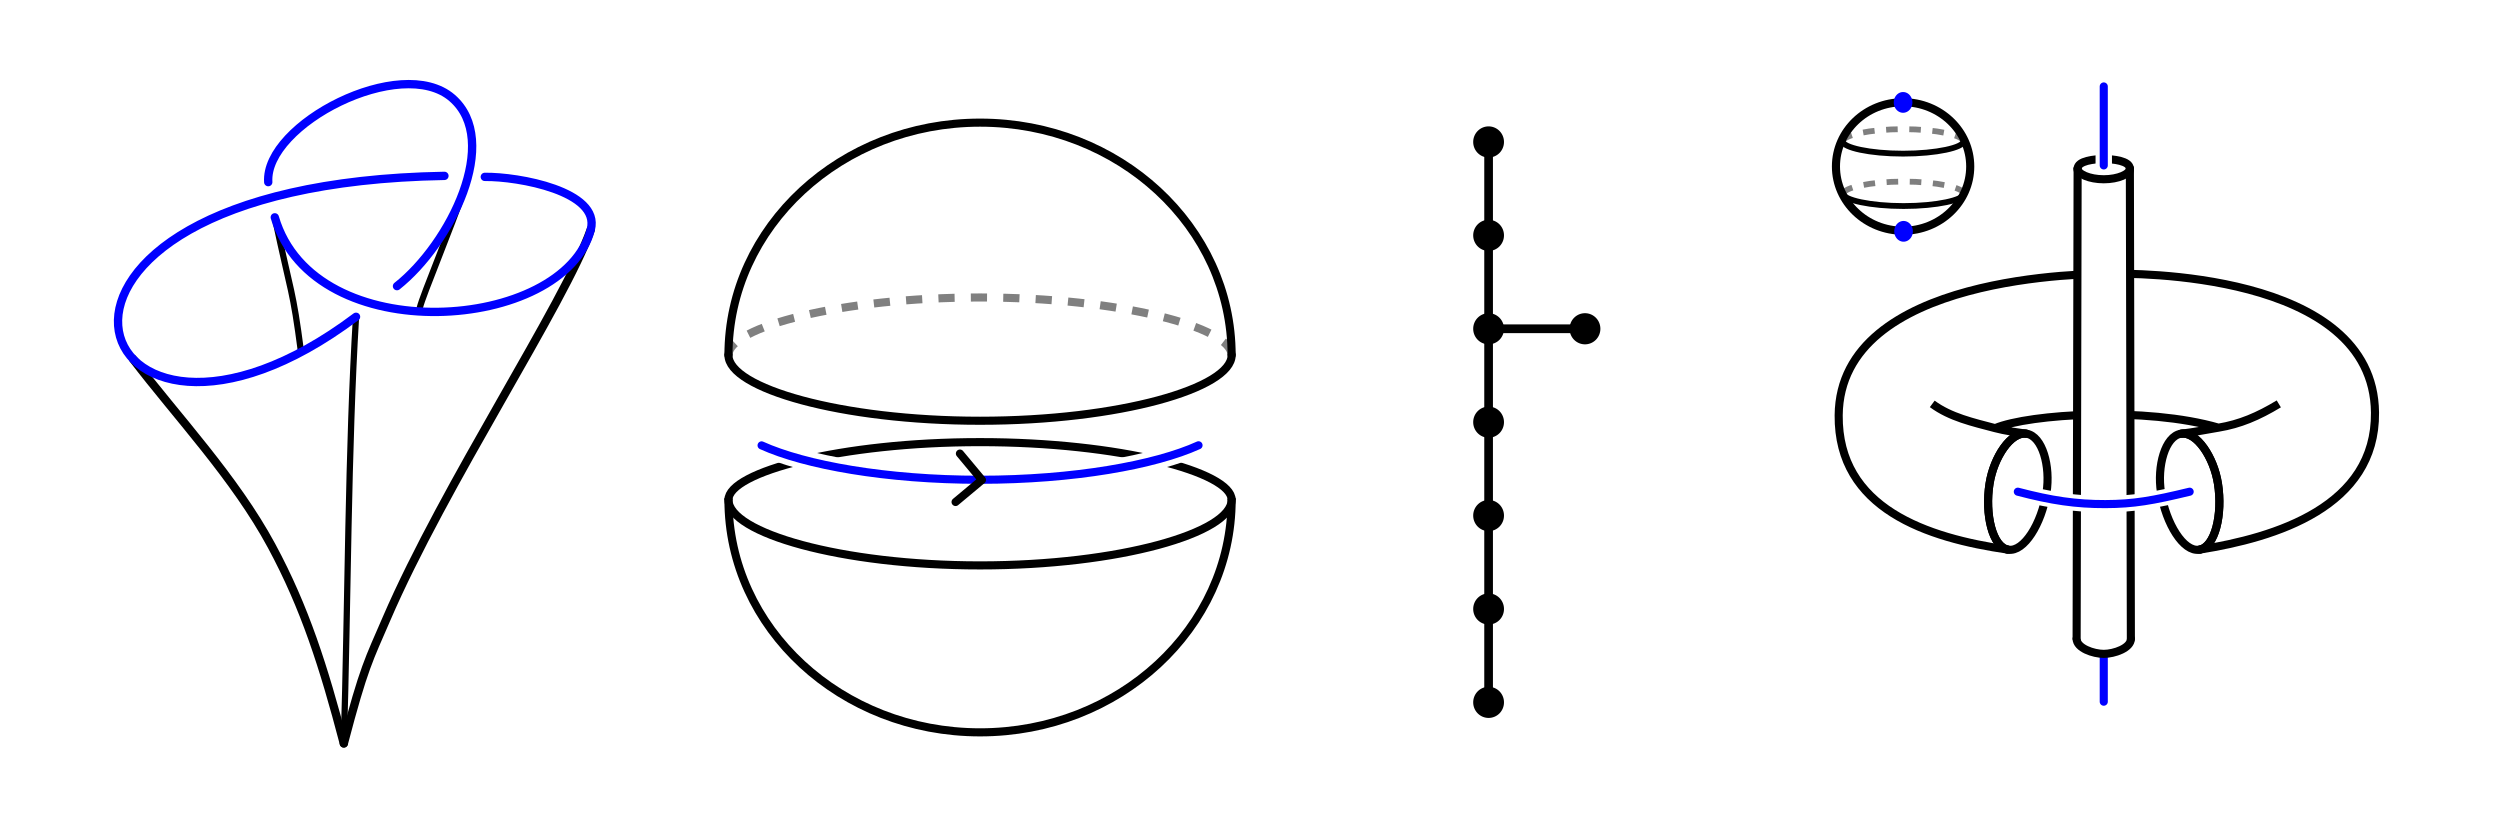 <?xml version="1.0" encoding="UTF-8" standalone="no"?>
<!-- Created with Inkscape (http://www.inkscape.org/) -->

<svg
   width="6in"
   height="2in"
   viewBox="0 0 152.4 50.8"
   version="1.1"
   id="svg1"
   inkscape:version="1.3.2 (091e20e, 2023-11-25)"
   sodipodi:docname="title.svg"
   inkscape:export-filename="title.pdf"
   inkscape:export-xdpi="96"
   inkscape:export-ydpi="96"
   xmlns:inkscape="http://www.inkscape.org/namespaces/inkscape"
   xmlns:sodipodi="http://sodipodi.sourceforge.net/DTD/sodipodi-0.dtd"
   xmlns="http://www.w3.org/2000/svg"
   xmlns:svg="http://www.w3.org/2000/svg">
  <sodipodi:namedview
     id="namedview1"
     pagecolor="#ffffff"
     bordercolor="#000000"
     borderopacity="0.25"
     inkscape:showpageshadow="2"
     inkscape:pageopacity="0.0"
     inkscape:pagecheckerboard="0"
     inkscape:deskcolor="#d1d1d1"
     inkscape:document-units="mm"
     inkscape:zoom="1.1160671"
     inkscape:cx="183.23272"
     inkscape:cy="-38.080149"
     inkscape:window-width="1728"
     inkscape:window-height="1051"
     inkscape:window-x="0"
     inkscape:window-y="38"
     inkscape:window-maximized="0"
     inkscape:current-layer="g4"
     showgrid="false" />
  <defs
     id="defs1">
    <inkscape:path-effect
       effect="simplify"
       id="path-effect6"
       is_visible="true"
       lpeversion="1.3"
       threshold="17.241"
       steps="1"
       smooth_angles="360"
       helper_size="0"
       simplify_individual_paths="false"
       simplify_just_coalesce="false" />
    <inkscape:path-effect
       effect="bspline"
       id="path-effect5"
       is_visible="true"
       lpeversion="1.3"
       weight="33.333"
       steps="2"
       helper_size="0"
       apply_no_weight="true"
       apply_with_weight="true"
       only_selected="false"
       uniform="false" />
    <inkscape:path-effect
       effect="bspline"
       id="path-effect4"
       is_visible="true"
       lpeversion="1.3"
       weight="33.333"
       steps="2"
       helper_size="0"
       apply_no_weight="true"
       apply_with_weight="true"
       only_selected="false"
       uniform="false" />
    <inkscape:path-effect
       effect="bspline"
       id="path-effect3"
       is_visible="true"
       lpeversion="1.3"
       weight="33.333"
       steps="2"
       helper_size="0"
       apply_no_weight="true"
       apply_with_weight="true"
       only_selected="false"
       uniform="false" />
    <marker
       style="overflow:visible"
       id="ArrowWide"
       refX="0"
       refY="0"
       orient="auto-start-reverse"
       inkscape:stockid="Wide arrow"
       markerWidth="1"
       markerHeight="1"
       viewBox="0 0 1 1"
       inkscape:isstock="true"
       inkscape:collect="always"
       preserveAspectRatio="xMidYMid">
      <path
         style="fill:none;stroke:context-stroke;stroke-width:1;stroke-linecap:butt"
         d="M 3,-3 0,0 3,3"
         transform="rotate(180,0.125,0)"
         sodipodi:nodetypes="ccc"
         id="path2" />
    </marker>
    <inkscape:path-effect
       effect="bspline"
       id="path-effect1"
       is_visible="true"
       lpeversion="1.3"
       weight="33.333"
       steps="2"
       helper_size="0"
       apply_no_weight="true"
       apply_with_weight="true"
       only_selected="false"
       uniform="false" />
    <inkscape:path-effect
       effect="simplify"
       id="path-effect4-4"
       is_visible="true"
       lpeversion="1.3"
       threshold="17.241"
       steps="1"
       smooth_angles="360"
       helper_size="0"
       simplify_individual_paths="false"
       simplify_just_coalesce="false" />
    <inkscape:path-effect
       effect="simplify"
       id="path-effect2-1"
       is_visible="true"
       lpeversion="1.3"
       threshold="17.241"
       steps="1"
       smooth_angles="360"
       helper_size="0"
       simplify_individual_paths="false"
       simplify_just_coalesce="false" />
    <inkscape:path-effect
       effect="bspline"
       id="path-effect1-5"
       is_visible="true"
       lpeversion="1.3"
       weight="33.333"
       steps="2"
       helper_size="0"
       apply_no_weight="true"
       apply_with_weight="true"
       only_selected="false"
       uniform="false" />
    <inkscape:path-effect
       effect="bspline"
       id="path-effect1-5-9"
       is_visible="true"
       lpeversion="1.3"
       weight="33.333"
       steps="2"
       helper_size="0"
       apply_no_weight="true"
       apply_with_weight="true"
       only_selected="false"
       uniform="false" />
    <inkscape:path-effect
       effect="bspline"
       id="path-effect1-5-9-1"
       is_visible="true"
       lpeversion="1.3"
       weight="33.333"
       steps="2"
       helper_size="0"
       apply_no_weight="true"
       apply_with_weight="true"
       only_selected="false"
       uniform="false" />
    <inkscape:path-effect
       effect="bspline"
       id="path-effect1-5-9-1-4"
       is_visible="true"
       lpeversion="1.3"
       weight="33.333"
       steps="2"
       helper_size="0"
       apply_no_weight="true"
       apply_with_weight="true"
       only_selected="false"
       uniform="false" />
    <inkscape:path-effect
       effect="bspline"
       id="path-effect1-5-9-1-4-9"
       is_visible="true"
       lpeversion="1.3"
       weight="33.333"
       steps="2"
       helper_size="0"
       apply_no_weight="true"
       apply_with_weight="true"
       only_selected="false"
       uniform="false" />
    <inkscape:path-effect
       effect="bspline"
       id="path-effect1-5-9-1-4-1"
       is_visible="true"
       lpeversion="1.3"
       weight="33.333"
       steps="2"
       helper_size="0"
       apply_no_weight="true"
       apply_with_weight="true"
       only_selected="false"
       uniform="false" />
    <inkscape:path-effect
       effect="bspline"
       id="path-effect3-5"
       is_visible="true"
       lpeversion="1.3"
       weight="33.333"
       steps="2"
       helper_size="0"
       apply_no_weight="true"
       apply_with_weight="true"
       only_selected="false"
       uniform="false" />
    <inkscape:path-effect
       effect="fill_between_many"
       method="originald"
       linkedpaths="#path5,0,1|#path8,0,1|"
       id="path-effect9" />
    <inkscape:path-effect
       effect="bspline"
       id="path-effect3-0"
       is_visible="true"
       lpeversion="1.3"
       weight="33.333"
       steps="2"
       helper_size="0"
       apply_no_weight="true"
       apply_with_weight="true"
       only_selected="false"
       uniform="false" />
    <inkscape:path-effect
       effect="bspline"
       id="path-effect3-2"
       is_visible="true"
       lpeversion="1.3"
       weight="33.333"
       steps="2"
       helper_size="0"
       apply_no_weight="true"
       apply_with_weight="true"
       only_selected="false"
       uniform="false" />
  </defs>
  <g
     inkscape:label="Layer 1"
     inkscape:groupmode="layer"
     id="layer1">
    <g
       id="g1">
      <path
         style="color:#000000;fill:#000000;fill-rule:evenodd;stroke-width:1;stroke-linecap:round;stroke-linejoin:bevel;-inkscape-stroke:none;paint-order:stroke fill markers"
         d="m 90.745,41.867 a 0.937,0.948 0 0 0 -0.938,0.949 0.937,0.948 0 0 0 0.938,0.949 0.937,0.948 0 0 0 0.938,-0.949 0.937,0.948 0 0 0 -0.938,-0.949 z"
         id="path7" />
      <path
         style="color:#000000;fill:#000000;fill-rule:evenodd;stroke-width:1;stroke-linecap:round;stroke-linejoin:bevel;-inkscape-stroke:none;paint-order:stroke fill markers"
         d="m 90.745,36.174 a 0.937,0.948 0 0 0 -0.938,0.949 0.937,0.948 0 0 0 0.938,0.949 0.937,0.948 0 0 0 0.938,-0.949 0.937,0.948 0 0 0 -0.938,-0.949 z"
         id="path7-9" />
      <path
         style="color:#000000;fill:#000000;fill-rule:evenodd;stroke-width:1;stroke-linecap:round;stroke-linejoin:bevel;-inkscape-stroke:none;paint-order:stroke fill markers"
         d="m 90.745,30.48 a 0.937,0.948 0 0 0 -0.938,0.949 0.937,0.948 0 0 0 0.938,0.949 0.937,0.948 0 0 0 0.938,-0.949 0.937,0.948 0 0 0 -0.938,-0.949 z"
         id="path7-9-3" />
      <path
         style="color:#000000;fill:#000000;fill-rule:evenodd;stroke-width:1;stroke-linecap:round;stroke-linejoin:bevel;-inkscape-stroke:none;paint-order:stroke fill markers"
         d="m 90.745,24.786 a 0.937,0.948 0 0 0 -0.938,0.949 0.937,0.948 0 0 0 0.938,0.949 0.937,0.948 0 0 0 0.938,-0.949 0.937,0.948 0 0 0 -0.938,-0.949 z"
         id="path7-9-3-5" />
      <path
         style="fill:#000000;fill-opacity:1;fill-rule:evenodd;stroke:#000000;stroke-width:0.529;stroke-linejoin:bevel;stroke-dasharray:none;stroke-opacity:1;paint-order:stroke fill markers"
         d="m 45.081,41.096 c 0,-1.898 0,-3.796 0,-5.694"
         id="path1"
         transform="translate(45.664,1.72)"
         inkscape:original-d="m 45.081134,41.095657 c 0,-1.897891 0,-3.795779 0,-5.693669"
         inkscape:path-effect="#path-effect1" />
      <path
         style="fill:#000000;fill-opacity:1;fill-rule:evenodd;stroke:#000000;stroke-width:0.529;stroke-linejoin:bevel;stroke-dasharray:none;stroke-opacity:1;paint-order:stroke fill markers"
         d="m 45.081,41.096 c 0,-1.898 0,-3.796 0,-5.694"
         id="path1-6"
         transform="translate(45.664,-3.973)"
         inkscape:original-d="m 45.081134,41.095657 c 0,-1.897891 0,-3.795779 0,-5.693669"
         inkscape:path-effect="#path-effect1-5" />
      <path
         style="fill:#000000;fill-opacity:1;fill-rule:evenodd;stroke:#000000;stroke-width:0.529;stroke-linejoin:bevel;stroke-dasharray:none;stroke-opacity:1;paint-order:stroke fill markers"
         d="m 45.081,41.096 c 0,-1.898 0,-3.796 0,-5.694"
         id="path1-6-7"
         transform="translate(45.664,-9.667)"
         inkscape:original-d="m 45.081134,41.095657 c 0,-1.897891 0,-3.795779 0,-5.693669"
         inkscape:path-effect="#path-effect1-5-9" />
      <path
         style="color:#000000;fill:#000000;fill-rule:evenodd;stroke-width:1;stroke-linecap:round;stroke-linejoin:bevel;-inkscape-stroke:none;paint-order:stroke fill markers"
         d="m 90.745,19.093 a 0.937,0.948 0 0 0 -0.938,0.949 0.937,0.948 0 0 0 0.938,0.949 0.937,0.948 0 0 0 0.938,-0.949 0.937,0.948 0 0 0 -0.938,-0.949 z"
         id="path7-9-3-5-7" />
      <path
         style="color:#000000;fill:#000000;fill-rule:evenodd;stroke-width:1;stroke-linecap:round;stroke-linejoin:bevel;-inkscape-stroke:none;paint-order:stroke fill markers"
         d="m 96.621,19.093 a 0.937,0.948 0 0 0 -0.938,0.949 0.937,0.948 0 0 0 0.938,0.949 0.937,0.948 0 0 0 0.938,-0.949 0.937,0.948 0 0 0 -0.938,-0.949 z"
         id="path7-9-3-5-7-6" />
      <path
         style="color:#000000;fill:#000000;fill-rule:evenodd;stroke-width:1;stroke-linecap:round;stroke-linejoin:bevel;-inkscape-stroke:none;paint-order:stroke fill markers"
         d="m 90.745,13.399 a 0.937,0.948 0 0 0 -0.938,0.949 0.937,0.948 0 0 0 0.938,0.949 0.937,0.948 0 0 0 0.938,-0.949 0.937,0.948 0 0 0 -0.938,-0.949 z"
         id="path7-9-3-5-7-3" />
      <path
         style="color:#000000;fill:#000000;fill-rule:evenodd;stroke-width:1;stroke-linecap:round;stroke-linejoin:bevel;-inkscape-stroke:none;paint-order:stroke fill markers"
         d="m 90.745,7.705 a 0.937,0.948 0 0 0 -0.938,0.949 0.937,0.948 0 0 0 0.938,0.949 0.937,0.948 0 0 0 0.938,-0.949 0.937,0.948 0 0 0 -0.938,-0.949 z"
         id="path7-9-3-5-7-3-8" />
      <path
         style="fill:#000000;fill-opacity:1;fill-rule:evenodd;stroke:#000000;stroke-width:0.529;stroke-linejoin:bevel;stroke-dasharray:none;stroke-opacity:1;paint-order:stroke fill markers"
         d="m 45.081,41.096 c 0,-1.898 0,-3.796 0,-5.694"
         id="path1-6-7-1"
         transform="translate(45.664,-15.361)"
         inkscape:original-d="m 45.081134,41.095657 c 0,-1.897891 0,-3.795779 0,-5.693669"
         inkscape:path-effect="#path-effect1-5-9-1" />
      <path
         style="fill:#000000;fill-opacity:1;fill-rule:evenodd;stroke:#000000;stroke-width:0.529;stroke-linejoin:bevel;stroke-dasharray:none;stroke-opacity:1;paint-order:stroke fill markers"
         d="m 45.081,41.096 c 0,-1.898 0,-3.796 0,-5.694"
         id="path1-6-7-1-0"
         transform="translate(45.664,-21.054)"
         inkscape:original-d="m 45.081134,41.095657 c 0,-1.897891 0,-3.795779 0,-5.693669"
         inkscape:path-effect="#path-effect1-5-9-1-4" />
      <path
         style="fill:#000000;fill-opacity:1;fill-rule:evenodd;stroke:#000000;stroke-width:0.529;stroke-linejoin:bevel;stroke-dasharray:none;stroke-opacity:1;paint-order:stroke fill markers"
         d="m 45.081,41.096 c 0,-1.898 0,-3.796 0,-5.694"
         id="path1-6-7-1-0-3"
         transform="rotate(-90,60.324,4.799)"
         inkscape:original-d="m 45.081134,41.095657 c 0,-1.897891 0,-3.795779 0,-5.693669"
         inkscape:path-effect="#path-effect1-5-9-1-4-1" />
      <path
         style="fill:#000000;fill-opacity:1;fill-rule:evenodd;stroke:#000000;stroke-width:0.529;stroke-linejoin:bevel;stroke-dasharray:none;stroke-opacity:1;paint-order:stroke fill markers"
         d="m 45.081,41.096 c 0,-1.898 0,-3.796 0,-5.694"
         id="path1-6-7-1-0-1"
         transform="translate(45.664,-26.748)"
         inkscape:original-d="m 45.081134,41.095657 c 0,-1.897891 0,-3.795779 0,-5.693669"
         inkscape:path-effect="#path-effect1-5-9-1-4-9" />
    </g>
    <g
       inkscape:groupmode="layer"
       id="layer2"
       inkscape:label="Knot">
      <g
         id="g4">
        <path
           style="fill:none;fill-rule:evenodd;stroke:#000000;stroke-width:0.508;stroke-linecap:round;stroke-linejoin:bevel;stroke-dasharray:none;stroke-opacity:1;paint-order:stroke fill markers"
           d="m 8.102,21.876 c 2.694,3.533 6.212,7.24 8.458,11.407 2.026,3.76 3.171,7.361 4.399,12.036"
           id="path6"
           sodipodi:nodetypes="cac" />
        <path
           style="fill:none;fill-rule:evenodd;stroke:#000000;stroke-width:0.508;stroke-linecap:round;stroke-linejoin:bevel;stroke-dasharray:none;stroke-opacity:1;paint-order:stroke fill markers"
           d="m 36.017,13.989 c -1.6,4.528 -8.928,15.537 -12.463,23.749 -1.056,2.453 -1.366,2.906 -2.594,7.581"
           id="path6-3"
           sodipodi:nodetypes="cac" />
        <path
           style="fill:none;fill-rule:evenodd;stroke:#000000;stroke-width:0.381;stroke-linecap:round;stroke-linejoin:bevel;stroke-dasharray:none;stroke-opacity:1;paint-order:stroke fill markers"
           d="m 28.391,11.283 c -0.964,2.814 -2.586,6.618 -2.801,7.481"
           id="path6-3-1"
           sodipodi:nodetypes="cc" />
        <path
           style="fill:none;fill-rule:evenodd;stroke:#000000;stroke-width:0.381;stroke-linecap:round;stroke-linejoin:bevel;stroke-dasharray:none;stroke-opacity:1;paint-order:stroke fill markers"
           d="M 21.704,19.311 C 21.213,27.296 21.213,36.804 20.959,45.319"
           id="path6-3-3"
           sodipodi:nodetypes="cc" />
        <path
           style="fill:none;fill-rule:evenodd;stroke:#000000;stroke-width:0.381;stroke-linecap:round;stroke-linejoin:bevel;stroke-dasharray:none;stroke-opacity:1;paint-order:stroke fill markers"
           d="m 16.751,13.248 c 1.012,4.784 1.088,4.305 1.6,8.218"
           id="path6-3-3-9"
           sodipodi:nodetypes="cc" />
        <path
           id="path3-4"
           style="fill:none;fill-rule:evenodd;stroke:#0000ff;stroke-width:0.508;stroke-linecap:round;stroke-linejoin:bevel;stroke-dasharray:none;stroke-opacity:1;paint-order:stroke fill markers"
           inkscape:label="Knot"
           d="m 16.751,13.248 c 2.387,8.159 17.679,6.969 19.266,0.741 0.594,-2.33 -4.426,-3.234 -6.463,-3.206 m -5.353,6.66 C 27.461,14.864 30.574,8.578 27.56,5.971 24.453,3.283 16.127,7.579 16.352,11.103 M 27.092,10.721 C -2.278,11.232 5.221,31.702 21.704,19.311" />
      </g>
    </g>
    <g
       id="g3">
      <path
         id="path17-0-0"
         style="fill:none;fill-opacity:1;fill-rule:nonzero;stroke:#000000;stroke-width:0.494;stroke-linecap:round;stroke-linejoin:round;stroke-dasharray:none;stroke-dashoffset:3.067"
         d="m 121.284,29.474 c -0.3,1.892 0.179,3.883 1.14,4.035 0.961,0.152 2.031,-1.593 2.331,-3.485 m 0,0 c 0.253,-1.597 -0.25,-3.431 -1.211,-3.583 -0.961,-0.152 -2.006,1.436 -2.259,3.033" />
      <path
         id="path17-0-0-7"
         style="fill:none;fill-opacity:1;fill-rule:nonzero;stroke:#000000;stroke-width:0.494;stroke-linecap:round;stroke-linejoin:round;stroke-dasharray:none;stroke-dashoffset:3.067"
         d="m 135.206,29.474 c 0.3,1.892 -0.179,3.883 -1.14,4.035 -0.961,0.152 -2.031,-1.593 -2.331,-3.485 m 0,0 c -0.253,-1.597 0.25,-3.431 1.211,-3.583 0.961,-0.152 2.006,1.436 2.259,3.033"
         sodipodi:nodetypes="csccsc" />
      <path
         id="path15-1"
         style="fill:none;stroke:#000000;stroke-width:0.494;stroke-linecap:round;stroke-linejoin:round;stroke-dasharray:none;stroke-dashoffset:3.067"
         d="m 120.105,10.149 c -10e-6,-2.163 -1.832,-3.916 -4.093,-3.916 -2.26,-1.64e-5 -4.093,1.753 -4.093,3.916 m 0,0 c 0,2.163 1.832,3.916 4.093,3.916 2.26,-3.3e-5 4.093,-1.753 4.093,-3.916" />
      <path
         style="fill:none;fill-opacity:1;fill-rule:nonzero;stroke:#000000;stroke-width:0.353;stroke-linecap:round;stroke-linejoin:round;stroke-dasharray:none;stroke-dashoffset:3.067"
         d="m 112.334,8.616 c 1e-5,0.377 1.642,0.75 3.678,0.75 2.036,-4.4e-6 3.678,-0.373 3.678,-0.75"
         id="path17-0-7"
         sodipodi:nodetypes="ccc" />
      <path
         style="fill:none;fill-opacity:1;fill-rule:nonzero;stroke:#000000;stroke-width:0.353;stroke-linecap:butt;stroke-linejoin:round;stroke-dasharray:0.706, 0.706;stroke-dashoffset:0;stroke-opacity:0.5"
         d="m 112.334,8.624 c 1e-5,-0.377 1.642,-0.75 3.678,-0.75 2.036,4.3e-6 3.678,0.373 3.678,0.75"
         id="path17-0-7-9"
         sodipodi:nodetypes="ccc" />
      <path
         style="fill:none;fill-opacity:1;fill-rule:nonzero;stroke:#000000;stroke-width:0.353;stroke-linecap:round;stroke-linejoin:round;stroke-dasharray:none;stroke-dashoffset:3.067"
         d="m 112.363,11.81 c 10e-6,0.377 1.642,0.75 3.678,0.75 2.036,-4e-6 3.678,-0.373 3.678,-0.75"
         id="path17-0-7-4"
         sodipodi:nodetypes="ccc" />
      <path
         style="fill:none;fill-opacity:1;fill-rule:nonzero;stroke:#000000;stroke-width:0.353;stroke-linecap:butt;stroke-linejoin:round;stroke-dasharray:0.706, 0.706;stroke-dashoffset:0;stroke-opacity:0.5"
         d="m 112.363,11.819 c 10e-6,-0.377 1.642,-0.75 3.678,-0.75 2.036,4e-6 3.678,0.373 3.678,0.75"
         id="path17-0-7-9-7"
         sodipodi:nodetypes="ccc" />
      <path
         d="m 121.623,26.1 c 2.097,-0.875 9.218,-1.311 13.616,-0.029 m 3.677,-1.45 c -1.269,0.766 -2.371,1.233 -3.677,1.45 -0.809,0.134 -1.407,0.262 -2.293,0.37 m -9.404,0 c -0.665,-0.097 -1.275,-0.17 -1.92,-0.341 -1.345,-0.355 -2.734,-0.665 -3.832,-1.479"
         style="display:inline;fill:none;stroke:#000000;stroke-width:0.494;stroke-dasharray:none;stroke-opacity:1"
         id="path1-8"
         sodipodi:nodetypes="cccsccsc" />
      <path
         id="path17-0-5"
         style="fill:none;fill-opacity:1;fill-rule:nonzero;stroke:#000000;stroke-width:0.494;stroke-linecap:round;stroke-linejoin:round;stroke-dasharray:none;stroke-dashoffset:3.067"
         d="m 126.652,10.283 c 2e-5,0.571 0.711,1.136 1.592,1.136 0.882,-9e-6 1.592,-0.564 1.592,-1.136 m 0,0 c -1e-5,-0.482 -1.027,-0.587 -1.592,-0.587 -0.566,-4.6e-6 -1.593,0.105 -1.593,0.587"
         sodipodi:nodetypes="csccac" />
      <path
         style="fill:none;fill-opacity:1;fill-rule:nonzero;stroke:#0000ff;stroke-width:0.494;stroke-linejoin:bevel;stroke-dasharray:none;stroke-opacity:1;paint-order:stroke fill markers;stroke-linecap:round"
         d="m 128.552,11.746 c 0,-0.972 0,-1.944 0,-2.915"
         id="path3-0"
         inkscape:path-effect="#path-effect3-0"
         inkscape:original-d="m 128.55192,11.746278 c 0,0 0,-1.9435913 0,-2.9153881"
         transform="translate(-0.307,31.029)"
         sodipodi:nodetypes="cc" />
      <path
         id="path19"
         style="fill:none;stroke:#000000;stroke-width:0.494;stroke-linejoin:round;stroke-dasharray:none"
         d="m 122.423,33.509 c -4.951,-0.709 -10.389,-2.503 -10.337,-8.194 0.078,-8.624 15.352,-8.631 16.653,-8.631 0.965,0 15.957,-0.235 16.041,8.469 0.056,5.734 -6.028,7.616 -10.715,8.356"
         sodipodi:nodetypes="csssc"
         inkscape:label="path19" />
      <path
         style="fill:#ffffff;fill-opacity:1;fill-rule:nonzero;stroke:#000000;stroke-width:0.494;stroke-linecap:round;stroke-linejoin:round;stroke-dasharray:none;stroke-dashoffset:3.067"
         d="m 126.591,38.941 c 2e-5,0.571 1.023,0.919 1.654,0.919 0.631,0 1.654,-0.348 1.654,-0.919"
         id="path9"
         sodipodi:nodetypes="cac" />
      <path
         inkscape:original-d="M 0,0"
         inkscape:path-effect="#path-effect9"
         d="m 129.837,10.283 0.061,28.658 -3.308,0 0.061,-28.658 z"
         id="path10"
         style="fill:#ffffff;fill-opacity:1" />
      <path
         style="fill:#ffffff;fill-opacity:1;fill-rule:nonzero;stroke:#000000;stroke-width:0.494;stroke-linecap:round;stroke-linejoin:round;stroke-dasharray:none;stroke-dashoffset:3.067"
         d="m 126.652,10.283 -0.061,28.658"
         id="path8" />
      <path
         style="fill:#ffffff;fill-opacity:1;fill-rule:nonzero;stroke:#000000;stroke-width:0.494;stroke-linecap:round;stroke-linejoin:round;stroke-dasharray:none;stroke-dashoffset:3.067"
         d="m 129.837,10.283 0.061,28.658"
         id="path5" />
      <path
         style="fill:none;fill-opacity:1;fill-rule:nonzero;stroke:#ffffff;stroke-width:1;stroke-linecap:round;stroke-linejoin:bevel;stroke-dasharray:none;stroke-opacity:1;paint-order:stroke fill markers"
         d="m 128.552,13.645 c 0,-1.605 0,-3.21 0,-4.814"
         id="path3"
         inkscape:path-effect="#path-effect3"
         inkscape:original-d="m 128.55192,13.64517 c 0,0 0,-3.20952 0,-4.8142801"
         transform="translate(-0.307,-3.561)"
         sodipodi:nodetypes="cc" />
      <path
         style="fill:none;fill-opacity:1;fill-rule:nonzero;stroke:#0000ff;stroke-width:0.494;stroke-linecap:round;stroke-linejoin:bevel;stroke-dasharray:none;stroke-opacity:1;paint-order:stroke fill markers"
         d="m 128.552,13.645 c 0,-1.605 0,-3.21 0,-4.814"
         id="path3-6"
         inkscape:path-effect="#path-effect3-2"
         inkscape:original-d="m 128.55192,13.64517 c 0,0 0,-3.20952 0,-4.8142801"
         transform="translate(-0.307,-3.561)"
         sodipodi:nodetypes="cc" />
      <path
         style="fill:none;fill-opacity:1;fill-rule:nonzero;stroke:#000000;stroke-width:0.494;stroke-linecap:round;stroke-linejoin:round;stroke-dasharray:none;stroke-dashoffset:3.067"
         d="m 126.652,10.283 c 2e-5,0.324 0.711,0.645 1.592,0.645 0.882,-5e-6 1.592,-0.32 1.592,-0.645"
         id="path17-0-5-3" />
      <path
         style="fill:none;fill-opacity:1;fill-rule:nonzero;stroke:#ffffff;stroke-width:1;stroke-linecap:round;stroke-linejoin:round;stroke-dasharray:none;stroke-dashoffset:3.067;stroke-opacity:1"
         d="m 123.007,29.974 c 2.06,0.54 3.54,0.761 5.336,0.756 1.731,-0.005 2.883,-0.211 5.139,-0.756"
         id="path17-9"
         sodipodi:nodetypes="cac" />
      <path
         style="fill:none;fill-opacity:1;fill-rule:nonzero;stroke:#0000ff;stroke-width:0.494;stroke-linecap:round;stroke-linejoin:round;stroke-dasharray:none;stroke-dashoffset:3.067;stroke-opacity:1"
         d="m 123.007,29.974 c 2.06,0.54 3.54,0.761 5.336,0.756 1.731,-0.005 2.883,-0.211 5.139,-0.756"
         id="path17-9-3"
         sodipodi:nodetypes="cac" />
      <path
         id="path17-0-0-7-7"
         style="fill:none;fill-opacity:1;fill-rule:nonzero;stroke:#000000;stroke-width:0.494;stroke-linecap:round;stroke-linejoin:round;stroke-dasharray:none;stroke-dashoffset:3.067"
         d="m 135.206,29.474 c 0.3,1.892 -0.179,3.883 -1.14,4.035 m -1.12,-7.068 c 0.961,-0.152 2.006,1.436 2.259,3.033"
         sodipodi:nodetypes="cccc" />
      <path
         id="path17-0-0-6"
         style="fill:none;fill-opacity:1;fill-rule:nonzero;stroke:#000000;stroke-width:0.494;stroke-linecap:round;stroke-linejoin:round;stroke-dasharray:none;stroke-dashoffset:3.067"
         d="m 121.284,29.474 c -0.3,1.892 0.179,3.883 1.14,4.035 m 1.12,-7.068 c -0.961,-0.152 -2.006,1.436 -2.259,3.033"
         sodipodi:nodetypes="cccc"
         inkscape:label="path17-0-0-6" />
      <path
         id="path19-8"
         style="display:none;fill:none;stroke:#000000;stroke-width:0.494;stroke-linejoin:round;stroke-dasharray:none"
         d="m 121.261,36.965 c -2.281,1.124 -5.025,0.73 -6.92,-0.642 -3.57,-2.584 -5.562,-5.912 -5.525,-12.225 0.093,-15.785 17.972,-10.085 19.527,-10.085 1.153,0 19.426,-6.143 19.527,9.788 0.042,6.608 -2.433,10.337 -6.348,13.067 -1.814,1.265 -4.473,1.35 -6.547,0.564"
         sodipodi:nodetypes="casssac"
         inkscape:label="path19" />
      <path
         style="color:#000000;fill:#0000ff;fill-opacity:1;fill-rule:evenodd;stroke-width:1;stroke-linecap:round;stroke-linejoin:bevel;-inkscape-stroke:none;paint-order:stroke fill markers"
         d="m 116.012,5.611 a 0.566,0.632 0 0 0 -0.567,0.632 0.566,0.632 0 0 0 0.567,0.632 0.566,0.632 0 0 0 0.567,-0.632 0.566,0.632 0 0 0 -0.567,-0.632 z"
         id="path7-9-3-5-7-3-8-4"
         inkscape:label="path7-9-3-5-7-3-8-4" />
      <path
         style="color:#000000;fill:#0000ff;fill-opacity:1;fill-rule:evenodd;stroke-width:1;stroke-linecap:round;stroke-linejoin:bevel;-inkscape-stroke:none;paint-order:stroke fill markers"
         d="m 116.041,13.47 a 0.566,0.632 0 0 0 -0.567,0.632 0.566,0.632 0 0 0 0.567,0.632 0.566,0.632 0 0 0 0.567,-0.632 0.566,0.632 0 0 0 -0.567,-0.632 z"
         id="path7-9-3-5-7-3-8-4-8"
         inkscape:label="path7-9-3-5-7-3-8-4" />
    </g>
    <g
       id="g2">
      <path
         style="fill:none;stroke:#808080;stroke-width:0.494;stroke-linecap:butt;stroke-linejoin:round;stroke-dasharray:0.988, 0.988;stroke-dashoffset:0;stroke-opacity:1"
         d="m 75.08,21.651 c -5e-5,-1.698 -6.841,-3.517 -15.337,-3.517 -8.496,-1.3e-5 -15.337,1.819 -15.337,3.517"
         id="path18"
         sodipodi:nodetypes="ccc" />
      <path
         style="fill:#ffffff;fill-opacity:1;fill-rule:nonzero;stroke:#000000;stroke-width:0.494;stroke-linecap:round;stroke-linejoin:round;stroke-dasharray:none;stroke-dashoffset:3.067"
         d="m 44.407,21.651 c 4.6e-5,2.011 6.847,3.998 15.337,3.998 8.49,-3e-5 15.337,-1.986 15.337,-3.998"
         id="path17"
         sodipodi:nodetypes="ccc" />
      <path
         style="fill:none;stroke:#000000;stroke-width:0.494;stroke-linecap:butt;stroke-linejoin:round;stroke-dasharray:none;stroke-dashoffset:0;stroke-opacity:1"
         d="m 75.08,30.469 c -5e-5,-1.698 -6.841,-3.517 -15.337,-3.517 -8.496,-1.3e-5 -15.337,1.819 -15.337,3.517"
         id="path18-2"
         sodipodi:nodetypes="ccc" />
      <path
         style="fill:none;fill-opacity:1;fill-rule:nonzero;stroke:#000000;stroke-width:0.494;stroke-linecap:round;stroke-linejoin:round;stroke-dasharray:none;stroke-dashoffset:3.067"
         d="m 44.407,30.469 c 4.6e-5,2.011 6.847,3.998 15.337,3.998 8.49,-3e-5 15.337,-1.986 15.337,-3.998"
         id="path17-0"
         sodipodi:nodetypes="ccc" />
      <path
         d="m 44.407,30.469 c 2.6e-5,7.829 6.867,14.175 15.337,14.175 8.47,-1.17e-4 15.337,-6.346 15.337,-14.175"
         style="fill:none;stroke:#000000;stroke-width:0.494;stroke-linecap:round;stroke-linejoin:round;stroke-dasharray:none;stroke-dashoffset:3.067"
         id="path16"
         sodipodi:nodetypes="ccc" />
      <path
         d="M 75.08,21.651 C 75.08,13.823 68.214,7.476 59.744,7.476 51.273,7.476 44.407,13.822 44.407,21.651"
         style="fill:none;stroke:#000000;stroke-width:0.494;stroke-linecap:round;stroke-linejoin:round;stroke-dasharray:none;stroke-dashoffset:3.067"
         id="path15"
         sodipodi:nodetypes="ccc" />
      <path
         style="fill:none;fill-opacity:1;fill-rule:nonzero;stroke:#ffffff;stroke-width:1.2;stroke-linecap:round;stroke-linejoin:round;stroke-dasharray:none;stroke-dashoffset:3.067;stroke-opacity:1"
         d="m 46.426,27.151 c 2.642,1.199 7.606,2.096 13.311,2.096 5.715,-2e-5 10.686,-0.9 13.325,-2.102"
         id="path17-5-2"
         sodipodi:nodetypes="ccc" />
      <path
         style="fill:none;fill-opacity:1;fill-rule:nonzero;stroke:#0000ff;stroke-width:0.494;stroke-linecap:round;stroke-linejoin:round;stroke-dasharray:none;stroke-dashoffset:3.067;stroke-opacity:1;marker-mid:url(#ArrowWide)"
         d="m 46.426,27.151 c 2.642,1.199 7.606,2.096 13.311,2.096 5.715,-2e-5 10.686,-0.9 13.325,-2.102"
         id="path17-5"
         sodipodi:nodetypes="ccc" />
    </g>
  </g>
</svg>
